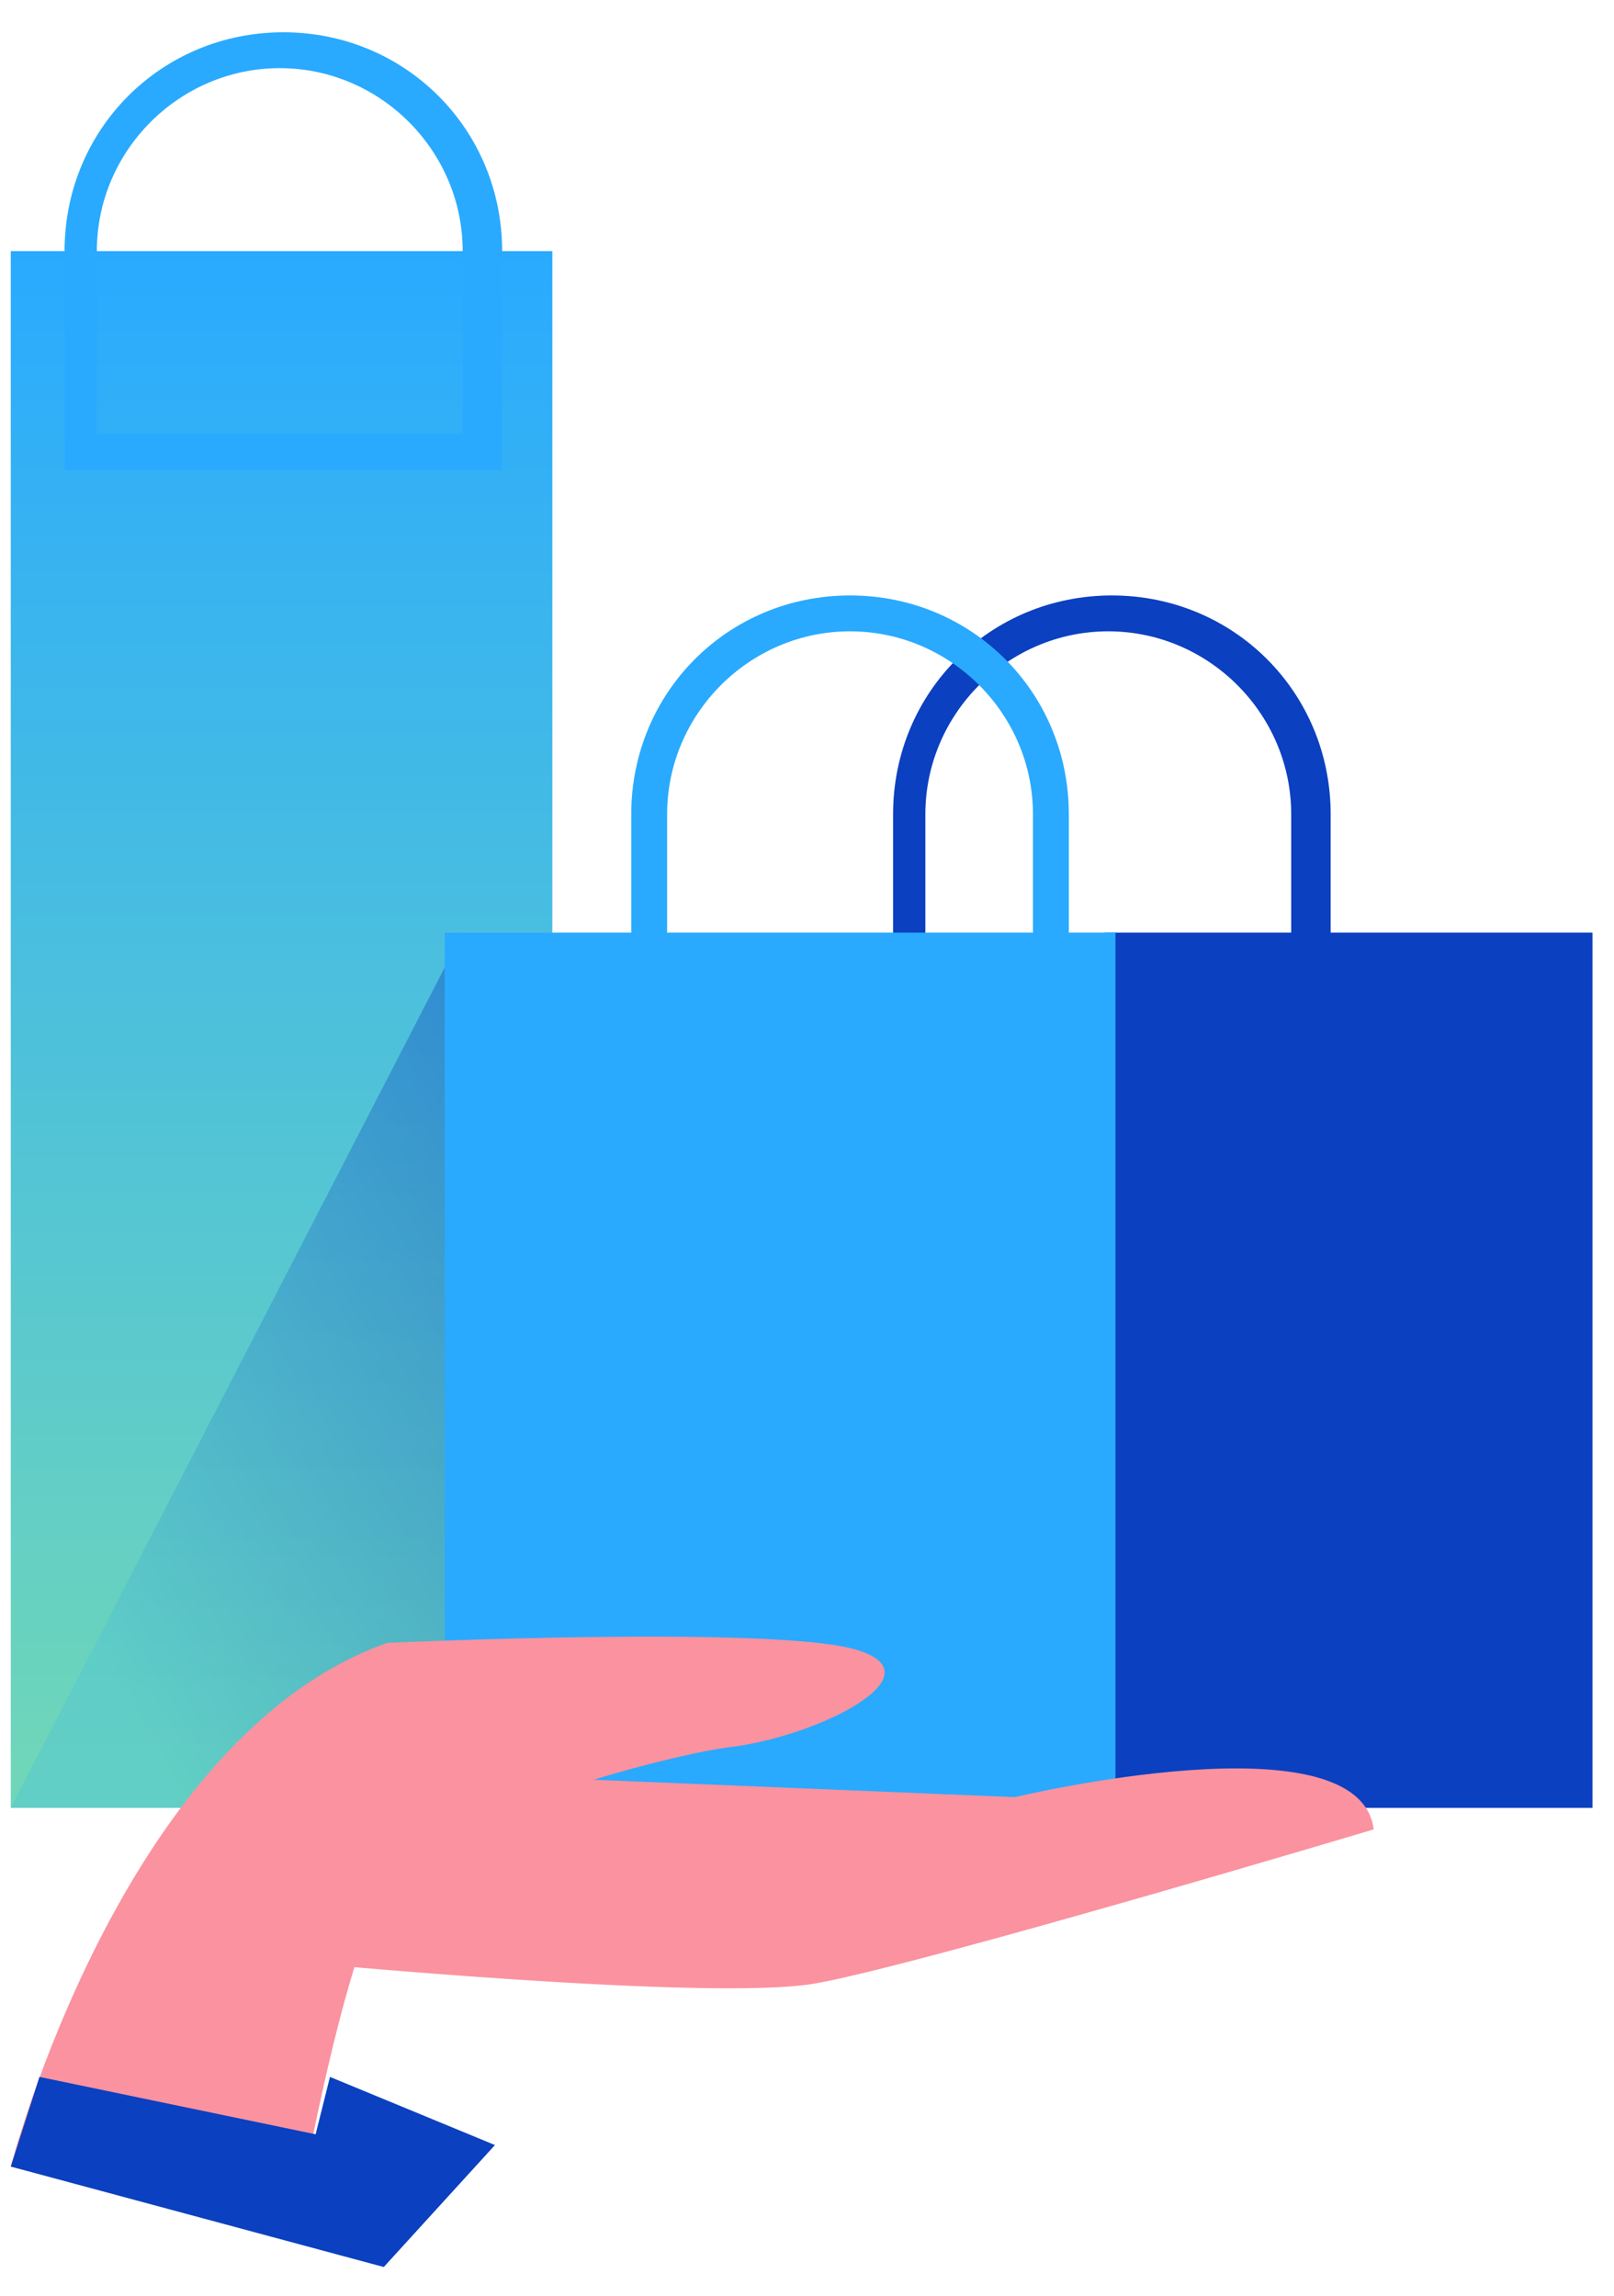 <svg viewBox="0 0 45 64" width="45" height="64" xmlns="http://www.w3.org/2000/svg"><defs><linearGradient x1="50.099%" y1="96.774%" x2="50.099%" y2="-.11%" id="a"><stop stop-color="#6FD6B9" offset="0%"/><stop stop-color="#29AAFF" offset="100%"/></linearGradient><linearGradient x1="131.796%" y1="11.28%" x2="43%" y2="106.409%" id="b"><stop stop-color="#0B40C0" offset="0%"/><stop stop-color="#54C8D1" offset="100%"/></linearGradient></defs><g fill-rule="nonzero" fill="none"><path fill="url(#a)" d="M.3 7h15.1v43.4H.3z"/><path d="M37.1 28.8H24.9v-6.1c0-3.4 2.7-6.1 6.1-6.1 3.4 0 6.1 2.7 6.1 6.1v6.1zm-11.3-1H36v-5.1c0-2.8-2.3-5.1-5.1-5.1s-5.1 2.3-5.1 5.1v5.1z" fill="#0B40C0"/><path fill="#0B40C0" d="M30.8 26h13.6v24.4H30.8z"/><path fill="url(#b)" opacity=".5" d="M12.9 26L.3 50.4h13.8z"/><path fill="#29AAFF" d="M12.4 26h18.7v24.4H12.4z"/><g fill="#FB929F"><path d="M38.3 51s-12.7 3.8-15.6 4.3c-2.9.5-14.4-.6-14.4-.6l3-5.3 17 .7s9.6-2.3 10 .9z"/><path d="M10.8 45.8s10.9-.5 13.1.2c2.3.7-1.1 2.4-3.5 2.7-1.7.2-8.3 1.9-9.6 3.9-1.3 2-2.6 9.7-2.6 9.7L.3 60.4s3.1-12 10.5-14.6z"/></g><path d="M29.8 28.8H17.6v-6.1c0-3.4 2.7-6.1 6.1-6.1 3.4 0 6.1 2.7 6.1 6.1v6.1zm-11.2-1h10.2v-5.1c0-2.8-2.3-5.1-5.1-5.1s-5.1 2.3-5.1 5.1v5.1zM14 13.1H1.8V7C1.8 3.6 4.5.9 7.9.9 11.3.9 14 3.6 14 7v6.1zm-11.3-1h10.2V7c0-2.8-2.3-5.1-5.1-5.1S2.7 4.2 2.7 7v5.1z" fill="#29AAFF"/><path fill="#0B40C0" d="M9.2 57.9l-.4 1.6-7.7-1.6-.8 2.5 10.4 2.8 3.1-3.4z"/></g></svg>
